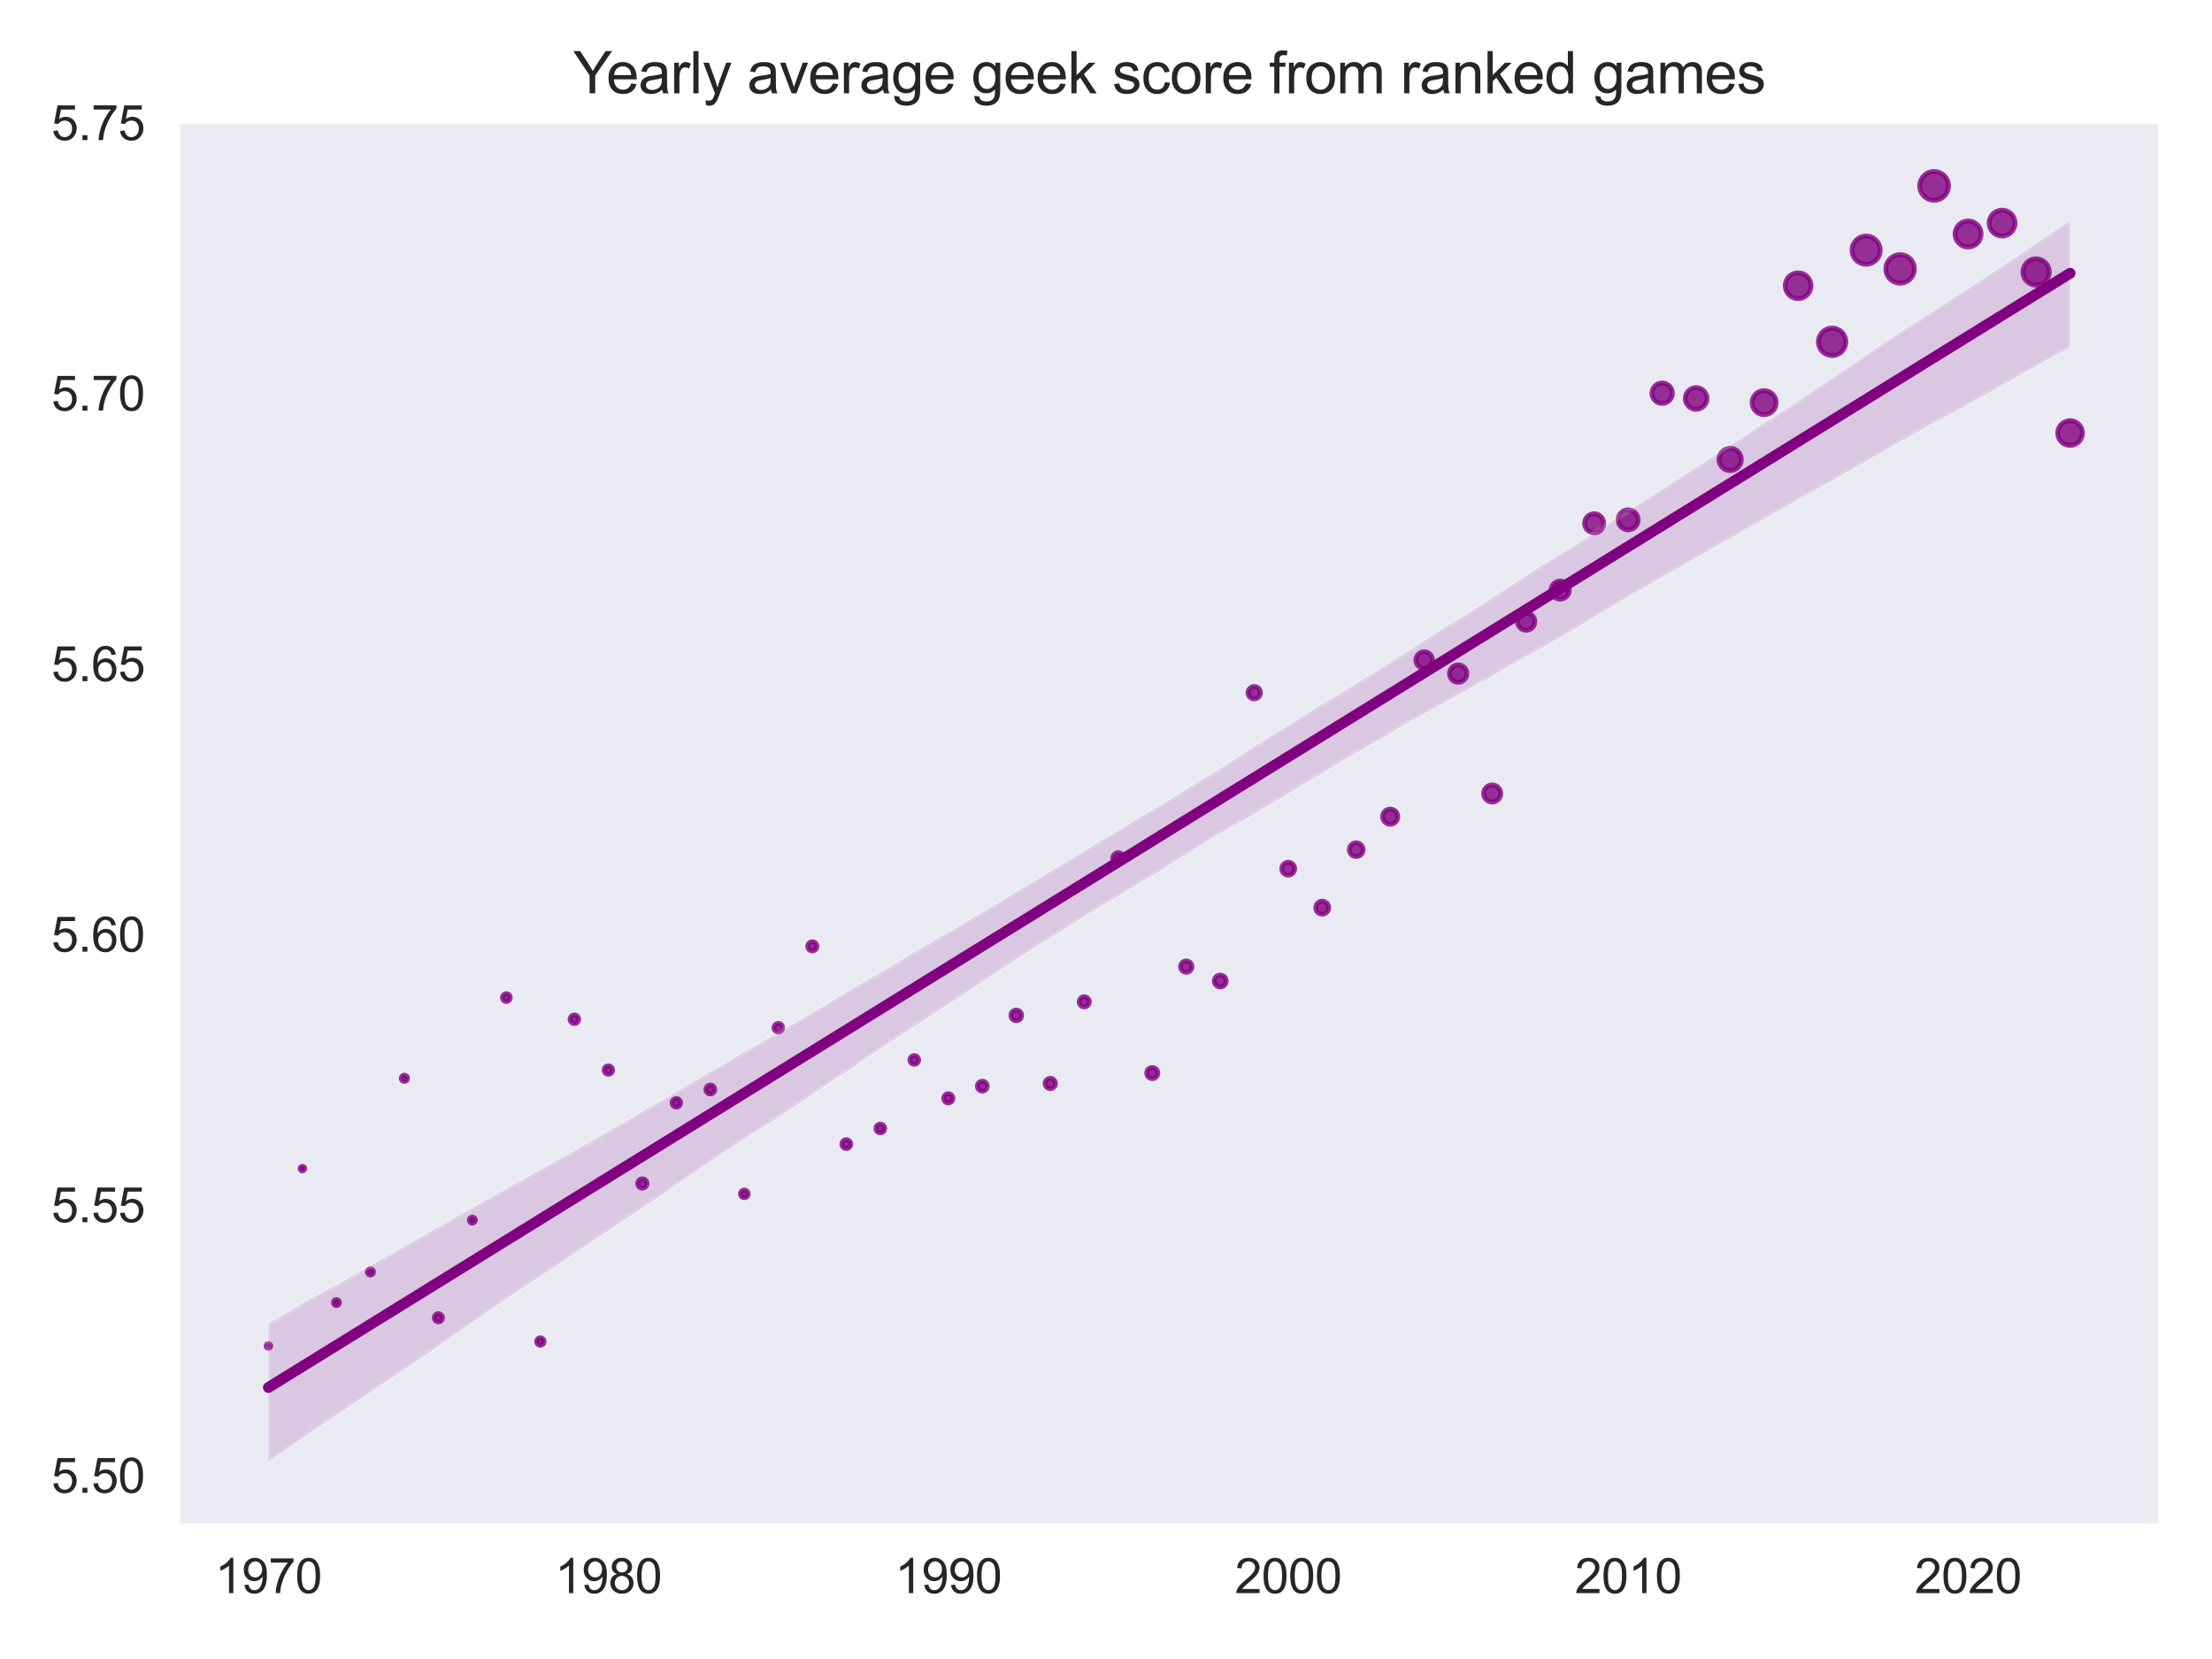 <?xml version="1.0" encoding="utf-8" standalone="no"?>
<!DOCTYPE svg PUBLIC "-//W3C//DTD SVG 1.1//EN"
  "http://www.w3.org/Graphics/SVG/1.1/DTD/svg11.dtd">
<svg xmlns:xlink="http://www.w3.org/1999/xlink" width="460.8pt" height="345.6pt" viewBox="0 0 460.8 345.6" xmlns="http://www.w3.org/2000/svg" version="1.1">
 <defs>
  <style type="text/css">*{stroke-linejoin: round; stroke-linecap: butt}</style>
 </defs>
 <g id="figure_1">
  <g id="patch_1">
   <path d="M 0 345.6 
L 460.8 345.6 
L 460.8 0 
L 0 0 
z
" style="fill: #ffffff"/>
  </g>
  <g id="axes_1">
   <g id="patch_2">
    <path d="M 37.15 317.72 
L 450 317.72 
L 450 25.44 
L 37.15 25.44 
z
" style="fill: #eaeaf2"/>
   </g>
   <g id="matplotlib.axis_1">
    <g id="xtick_1">
     <g id="text_1">
      <!-- 1970 -->
      <g style="fill: #262626" transform="translate(44.794 331.878) scale(0.1 -0.1)">
       <defs>
        <path id="ArialMT-31" d="M 2384 0 
L 1822 0 
L 1822 3584 
Q 1619 3391 1289 3197 
Q 959 3003 697 2906 
L 697 3450 
Q 1169 3672 1522 3987 
Q 1875 4303 2022 4600 
L 2384 4600 
L 2384 0 
z
" transform="scale(0.016)"/>
        <path id="ArialMT-39" d="M 350 1059 
L 891 1109 
Q 959 728 1153 556 
Q 1347 384 1650 384 
Q 1909 384 2104 503 
Q 2300 622 2425 820 
Q 2550 1019 2634 1356 
Q 2719 1694 2719 2044 
Q 2719 2081 2716 2156 
Q 2547 1888 2255 1720 
Q 1963 1553 1622 1553 
Q 1053 1553 659 1965 
Q 266 2378 266 3053 
Q 266 3750 677 4175 
Q 1088 4600 1706 4600 
Q 2153 4600 2523 4359 
Q 2894 4119 3086 3673 
Q 3278 3228 3278 2384 
Q 3278 1506 3087 986 
Q 2897 466 2520 194 
Q 2144 -78 1638 -78 
Q 1100 -78 759 220 
Q 419 519 350 1059 
z
M 2653 3081 
Q 2653 3566 2395 3850 
Q 2138 4134 1775 4134 
Q 1400 4134 1122 3828 
Q 844 3522 844 3034 
Q 844 2597 1108 2323 
Q 1372 2050 1759 2050 
Q 2150 2050 2401 2323 
Q 2653 2597 2653 3081 
z
" transform="scale(0.016)"/>
        <path id="ArialMT-37" d="M 303 3981 
L 303 4522 
L 3269 4522 
L 3269 4084 
Q 2831 3619 2401 2847 
Q 1972 2075 1738 1259 
Q 1569 684 1522 0 
L 944 0 
Q 953 541 1156 1306 
Q 1359 2072 1739 2783 
Q 2119 3494 2547 3981 
L 303 3981 
z
" transform="scale(0.016)"/>
        <path id="ArialMT-30" d="M 266 2259 
Q 266 3072 433 3567 
Q 600 4063 929 4331 
Q 1259 4600 1759 4600 
Q 2128 4600 2406 4451 
Q 2684 4303 2865 4023 
Q 3047 3744 3150 3342 
Q 3253 2941 3253 2259 
Q 3253 1453 3087 958 
Q 2922 463 2592 192 
Q 2263 -78 1759 -78 
Q 1097 -78 719 397 
Q 266 969 266 2259 
z
M 844 2259 
Q 844 1131 1108 757 
Q 1372 384 1759 384 
Q 2147 384 2411 759 
Q 2675 1134 2675 2259 
Q 2675 3391 2411 3762 
Q 2147 4134 1753 4134 
Q 1366 4134 1134 3806 
Q 844 3388 844 2259 
z
" transform="scale(0.016)"/>
       </defs>
       <use xlink:href="#ArialMT-31"/>
       <use xlink:href="#ArialMT-39" x="55.615"/>
       <use xlink:href="#ArialMT-37" x="111.23"/>
       <use xlink:href="#ArialMT-30" x="166.846"/>
      </g>
     </g>
    </g>
    <g id="xtick_2">
     <g id="text_2">
      <!-- 1980 -->
      <g style="fill: #262626" transform="translate(115.609 331.878) scale(0.1 -0.1)">
       <defs>
        <path id="ArialMT-38" d="M 1131 2484 
Q 781 2613 612 2850 
Q 444 3088 444 3419 
Q 444 3919 803 4259 
Q 1163 4600 1759 4600 
Q 2359 4600 2725 4251 
Q 3091 3903 3091 3403 
Q 3091 3084 2923 2848 
Q 2756 2613 2416 2484 
Q 2838 2347 3058 2040 
Q 3278 1734 3278 1309 
Q 3278 722 2862 322 
Q 2447 -78 1769 -78 
Q 1091 -78 675 323 
Q 259 725 259 1325 
Q 259 1772 486 2073 
Q 713 2375 1131 2484 
z
M 1019 3438 
Q 1019 3113 1228 2906 
Q 1438 2700 1772 2700 
Q 2097 2700 2305 2904 
Q 2513 3109 2513 3406 
Q 2513 3716 2298 3927 
Q 2084 4138 1766 4138 
Q 1444 4138 1231 3931 
Q 1019 3725 1019 3438 
z
M 838 1322 
Q 838 1081 952 856 
Q 1066 631 1291 507 
Q 1516 384 1775 384 
Q 2178 384 2440 643 
Q 2703 903 2703 1303 
Q 2703 1709 2433 1975 
Q 2163 2241 1756 2241 
Q 1359 2241 1098 1978 
Q 838 1716 838 1322 
z
" transform="scale(0.016)"/>
       </defs>
       <use xlink:href="#ArialMT-31"/>
       <use xlink:href="#ArialMT-39" x="55.615"/>
       <use xlink:href="#ArialMT-38" x="111.23"/>
       <use xlink:href="#ArialMT-30" x="166.846"/>
      </g>
     </g>
    </g>
    <g id="xtick_3">
     <g id="text_3">
      <!-- 1990 -->
      <g style="fill: #262626" transform="translate(186.424 331.878) scale(0.1 -0.1)">
       <use xlink:href="#ArialMT-31"/>
       <use xlink:href="#ArialMT-39" x="55.615"/>
       <use xlink:href="#ArialMT-39" x="111.23"/>
       <use xlink:href="#ArialMT-30" x="166.846"/>
      </g>
     </g>
    </g>
    <g id="xtick_4">
     <g id="text_4">
      <!-- 2000 -->
      <g style="fill: #262626" transform="translate(257.238 331.878) scale(0.1 -0.1)">
       <defs>
        <path id="ArialMT-32" d="M 3222 541 
L 3222 0 
L 194 0 
Q 188 203 259 391 
Q 375 700 629 1000 
Q 884 1300 1366 1694 
Q 2113 2306 2375 2664 
Q 2638 3022 2638 3341 
Q 2638 3675 2398 3904 
Q 2159 4134 1775 4134 
Q 1369 4134 1125 3890 
Q 881 3647 878 3216 
L 300 3275 
Q 359 3922 746 4261 
Q 1134 4600 1788 4600 
Q 2447 4600 2831 4234 
Q 3216 3869 3216 3328 
Q 3216 3053 3103 2787 
Q 2991 2522 2730 2228 
Q 2469 1934 1863 1422 
Q 1356 997 1212 845 
Q 1069 694 975 541 
L 3222 541 
z
" transform="scale(0.016)"/>
       </defs>
       <use xlink:href="#ArialMT-32"/>
       <use xlink:href="#ArialMT-30" x="55.615"/>
       <use xlink:href="#ArialMT-30" x="111.23"/>
       <use xlink:href="#ArialMT-30" x="166.846"/>
      </g>
     </g>
    </g>
    <g id="xtick_5">
     <g id="text_5">
      <!-- 2010 -->
      <g style="fill: #262626" transform="translate(328.053 331.878) scale(0.1 -0.1)">
       <use xlink:href="#ArialMT-32"/>
       <use xlink:href="#ArialMT-30" x="55.615"/>
       <use xlink:href="#ArialMT-31" x="111.23"/>
       <use xlink:href="#ArialMT-30" x="166.846"/>
      </g>
     </g>
    </g>
    <g id="xtick_6">
     <g id="text_6">
      <!-- 2020 -->
      <g style="fill: #262626" transform="translate(398.868 331.878) scale(0.1 -0.1)">
       <use xlink:href="#ArialMT-32"/>
       <use xlink:href="#ArialMT-30" x="55.615"/>
       <use xlink:href="#ArialMT-32" x="111.23"/>
       <use xlink:href="#ArialMT-30" x="166.846"/>
      </g>
     </g>
    </g>
   </g>
   <g id="matplotlib.axis_2">
    <g id="ytick_1">
     <g id="text_7">
      <!-- 5.50 -->
      <g style="fill: #262626" transform="translate(10.689 310.962) scale(0.1 -0.1)">
       <defs>
        <path id="ArialMT-35" d="M 266 1200 
L 856 1250 
Q 922 819 1161 601 
Q 1400 384 1738 384 
Q 2144 384 2425 690 
Q 2706 997 2706 1503 
Q 2706 1984 2436 2262 
Q 2166 2541 1728 2541 
Q 1456 2541 1237 2417 
Q 1019 2294 894 2097 
L 366 2166 
L 809 4519 
L 3088 4519 
L 3088 3981 
L 1259 3981 
L 1013 2750 
Q 1425 3038 1878 3038 
Q 2478 3038 2890 2622 
Q 3303 2206 3303 1553 
Q 3303 931 2941 478 
Q 2500 -78 1738 -78 
Q 1113 -78 717 272 
Q 322 622 266 1200 
z
" transform="scale(0.016)"/>
        <path id="ArialMT-2e" d="M 581 0 
L 581 641 
L 1222 641 
L 1222 0 
L 581 0 
z
" transform="scale(0.016)"/>
       </defs>
       <use xlink:href="#ArialMT-35"/>
       <use xlink:href="#ArialMT-2e" x="55.615"/>
       <use xlink:href="#ArialMT-35" x="83.398"/>
       <use xlink:href="#ArialMT-30" x="139.014"/>
      </g>
     </g>
    </g>
    <g id="ytick_2">
     <g id="text_8">
      <!-- 5.55 -->
      <g style="fill: #262626" transform="translate(10.689 254.607) scale(0.1 -0.1)">
       <use xlink:href="#ArialMT-35"/>
       <use xlink:href="#ArialMT-2e" x="55.615"/>
       <use xlink:href="#ArialMT-35" x="83.398"/>
       <use xlink:href="#ArialMT-35" x="139.014"/>
      </g>
     </g>
    </g>
    <g id="ytick_3">
     <g id="text_9">
      <!-- 5.60 -->
      <g style="fill: #262626" transform="translate(10.689 198.251) scale(0.1 -0.1)">
       <defs>
        <path id="ArialMT-36" d="M 3184 3459 
L 2625 3416 
Q 2550 3747 2413 3897 
Q 2184 4138 1850 4138 
Q 1581 4138 1378 3988 
Q 1113 3794 959 3422 
Q 806 3050 800 2363 
Q 1003 2672 1297 2822 
Q 1591 2972 1913 2972 
Q 2475 2972 2870 2558 
Q 3266 2144 3266 1488 
Q 3266 1056 3080 686 
Q 2894 316 2569 119 
Q 2244 -78 1831 -78 
Q 1128 -78 684 439 
Q 241 956 241 2144 
Q 241 3472 731 4075 
Q 1159 4600 1884 4600 
Q 2425 4600 2770 4297 
Q 3116 3994 3184 3459 
z
M 888 1484 
Q 888 1194 1011 928 
Q 1134 663 1356 523 
Q 1578 384 1822 384 
Q 2178 384 2434 671 
Q 2691 959 2691 1453 
Q 2691 1928 2437 2201 
Q 2184 2475 1800 2475 
Q 1419 2475 1153 2201 
Q 888 1928 888 1484 
z
" transform="scale(0.016)"/>
       </defs>
       <use xlink:href="#ArialMT-35"/>
       <use xlink:href="#ArialMT-2e" x="55.615"/>
       <use xlink:href="#ArialMT-36" x="83.398"/>
       <use xlink:href="#ArialMT-30" x="139.014"/>
      </g>
     </g>
    </g>
    <g id="ytick_4">
     <g id="text_10">
      <!-- 5.65 -->
      <g style="fill: #262626" transform="translate(10.689 141.896) scale(0.1 -0.1)">
       <use xlink:href="#ArialMT-35"/>
       <use xlink:href="#ArialMT-2e" x="55.615"/>
       <use xlink:href="#ArialMT-36" x="83.398"/>
       <use xlink:href="#ArialMT-35" x="139.014"/>
      </g>
     </g>
    </g>
    <g id="ytick_5">
     <g id="text_11">
      <!-- 5.70 -->
      <g style="fill: #262626" transform="translate(10.689 85.54) scale(0.1 -0.1)">
       <use xlink:href="#ArialMT-35"/>
       <use xlink:href="#ArialMT-2e" x="55.615"/>
       <use xlink:href="#ArialMT-37" x="83.398"/>
       <use xlink:href="#ArialMT-30" x="139.014"/>
      </g>
     </g>
    </g>
    <g id="ytick_6">
     <g id="text_12">
      <!-- 5.75 -->
      <g style="fill: #262626" transform="translate(10.689 29.185) scale(0.1 -0.1)">
       <use xlink:href="#ArialMT-35"/>
       <use xlink:href="#ArialMT-2e" x="55.615"/>
       <use xlink:href="#ArialMT-37" x="83.398"/>
       <use xlink:href="#ArialMT-35" x="139.014"/>
      </g>
     </g>
    </g>
   </g>
   <g id="PathCollection_1">
    <path d="M 55.916 280.881 
C 56.046 280.881 56.172 280.829 56.264 280.737 
C 56.356 280.644 56.408 280.519 56.408 280.389 
C 56.408 280.258 56.356 280.133 56.264 280.041 
C 56.172 279.949 56.046 279.897 55.916 279.897 
C 55.785 279.897 55.66 279.949 55.568 280.041 
C 55.476 280.133 55.424 280.258 55.424 280.389 
C 55.424 280.519 55.476 280.644 55.568 280.737 
C 55.66 280.829 55.785 280.881 55.916 280.881 
z
" clip-path="url(#p27ae30b335)" style="fill: #800080; fill-opacity: 0.8; stroke: #800080; stroke-opacity: 0.8"/>
    <path d="M 62.997 243.928 
C 63.126 243.928 63.25 243.877 63.341 243.786 
C 63.432 243.695 63.483 243.571 63.483 243.442 
C 63.483 243.313 63.432 243.19 63.341 243.099 
C 63.25 243.007 63.126 242.956 62.997 242.956 
C 62.869 242.956 62.745 243.007 62.654 243.099 
C 62.563 243.19 62.512 243.313 62.512 243.442 
C 62.512 243.571 62.563 243.695 62.654 243.786 
C 62.745 243.877 62.869 243.928 62.997 243.928 
z
" clip-path="url(#p27ae30b335)" style="fill: #800080; fill-opacity: 0.8; stroke: #800080; stroke-opacity: 0.8"/>
    <path d="M 70.079 271.988 
C 70.248 271.988 70.41 271.92 70.53 271.801 
C 70.65 271.681 70.717 271.519 70.717 271.349 
C 70.717 271.18 70.65 271.018 70.53 270.898 
C 70.41 270.778 70.248 270.711 70.079 270.711 
C 69.91 270.711 69.747 270.778 69.628 270.898 
C 69.508 271.018 69.441 271.18 69.441 271.349 
C 69.441 271.519 69.508 271.681 69.628 271.801 
C 69.747 271.92 69.91 271.988 70.079 271.988 
z
" clip-path="url(#p27ae30b335)" style="fill: #800080; fill-opacity: 0.8; stroke: #800080; stroke-opacity: 0.8"/>
    <path d="M 77.16 265.635 
C 77.337 265.635 77.506 265.565 77.631 265.44 
C 77.756 265.316 77.826 265.146 77.826 264.97 
C 77.826 264.793 77.756 264.624 77.631 264.5 
C 77.506 264.375 77.337 264.305 77.16 264.305 
C 76.984 264.305 76.815 264.375 76.69 264.5 
C 76.565 264.624 76.495 264.793 76.495 264.97 
C 76.495 265.146 76.565 265.316 76.69 265.44 
C 76.815 265.565 76.984 265.635 77.16 265.635 
z
" clip-path="url(#p27ae30b335)" style="fill: #800080; fill-opacity: 0.8; stroke: #800080; stroke-opacity: 0.8"/>
    <path d="M 84.242 225.3 
C 84.419 225.3 84.59 225.23 84.715 225.104 
C 84.841 224.979 84.912 224.808 84.912 224.631 
C 84.912 224.453 84.841 224.283 84.715 224.157 
C 84.59 224.032 84.419 223.961 84.242 223.961 
C 84.064 223.961 83.894 224.032 83.768 224.157 
C 83.643 224.283 83.572 224.453 83.572 224.631 
C 83.572 224.808 83.643 224.979 83.768 225.104 
C 83.894 225.23 84.064 225.3 84.242 225.3 
z
" clip-path="url(#p27ae30b335)" style="fill: #800080; fill-opacity: 0.8; stroke: #800080; stroke-opacity: 0.8"/>
    <path d="M 91.323 275.375 
C 91.551 275.375 91.77 275.285 91.931 275.124 
C 92.092 274.963 92.182 274.744 92.182 274.517 
C 92.182 274.289 92.092 274.07 91.931 273.909 
C 91.77 273.748 91.551 273.658 91.323 273.658 
C 91.095 273.658 90.877 273.748 90.716 273.909 
C 90.555 274.07 90.464 274.289 90.464 274.517 
C 90.464 274.744 90.555 274.963 90.716 275.124 
C 90.877 275.285 91.095 275.375 91.323 275.375 
z
" clip-path="url(#p27ae30b335)" style="fill: #800080; fill-opacity: 0.8; stroke: #800080; stroke-opacity: 0.8"/>
    <path d="M 98.405 254.815 
C 98.575 254.815 98.739 254.747 98.859 254.627 
C 98.98 254.506 99.047 254.343 99.047 254.172 
C 99.047 254.002 98.98 253.838 98.859 253.718 
C 98.739 253.597 98.575 253.53 98.405 253.53 
C 98.234 253.53 98.071 253.597 97.95 253.718 
C 97.83 253.838 97.762 254.002 97.762 254.172 
C 97.762 254.343 97.83 254.506 97.95 254.627 
C 98.071 254.747 98.234 254.815 98.405 254.815 
z
" clip-path="url(#p27ae30b335)" style="fill: #800080; fill-opacity: 0.8; stroke: #800080; stroke-opacity: 0.8"/>
    <path d="M 105.486 208.627 
C 105.702 208.627 105.909 208.542 106.061 208.389 
C 106.214 208.237 106.299 208.03 106.299 207.814 
C 106.299 207.599 106.214 207.392 106.061 207.239 
C 105.909 207.087 105.702 207.001 105.486 207.001 
C 105.271 207.001 105.064 207.087 104.911 207.239 
C 104.759 207.392 104.673 207.599 104.673 207.814 
C 104.673 208.03 104.759 208.237 104.911 208.389 
C 105.064 208.542 105.271 208.627 105.486 208.627 
z
" clip-path="url(#p27ae30b335)" style="fill: #800080; fill-opacity: 0.8; stroke: #800080; stroke-opacity: 0.8"/>
    <path d="M 112.568 280.244 
C 112.774 280.244 112.973 280.162 113.119 280.016 
C 113.265 279.87 113.347 279.671 113.347 279.465 
C 113.347 279.258 113.265 279.059 113.119 278.913 
C 112.973 278.767 112.774 278.685 112.568 278.685 
C 112.361 278.685 112.163 278.767 112.016 278.913 
C 111.87 279.059 111.788 279.258 111.788 279.465 
C 111.788 279.671 111.87 279.87 112.016 280.016 
C 112.163 280.162 112.361 280.244 112.568 280.244 
z
" clip-path="url(#p27ae30b335)" style="fill: #800080; fill-opacity: 0.8; stroke: #800080; stroke-opacity: 0.8"/>
    <path d="M 119.649 213.236 
C 119.889 213.236 120.118 213.141 120.287 212.972 
C 120.457 212.803 120.552 212.573 120.552 212.334 
C 120.552 212.095 120.457 211.865 120.287 211.696 
C 120.118 211.527 119.889 211.432 119.649 211.432 
C 119.41 211.432 119.18 211.527 119.011 211.696 
C 118.842 211.865 118.747 212.095 118.747 212.334 
C 118.747 212.573 118.842 212.803 119.011 212.972 
C 119.18 213.141 119.41 213.236 119.649 213.236 
z
" clip-path="url(#p27ae30b335)" style="fill: #800080; fill-opacity: 0.8; stroke: #800080; stroke-opacity: 0.8"/>
    <path d="M 126.731 223.8 
C 126.965 223.8 127.189 223.707 127.355 223.542 
C 127.52 223.376 127.613 223.152 127.613 222.918 
C 127.613 222.683 127.52 222.459 127.355 222.293 
C 127.189 222.128 126.965 222.035 126.731 222.035 
C 126.497 222.035 126.272 222.128 126.107 222.293 
C 125.941 222.459 125.848 222.683 125.848 222.918 
C 125.848 223.152 125.941 223.376 126.107 223.542 
C 126.272 223.707 126.497 223.8 126.731 223.8 
z
" clip-path="url(#p27ae30b335)" style="fill: #800080; fill-opacity: 0.8; stroke: #800080; stroke-opacity: 0.8"/>
    <path d="M 133.812 247.513 
C 134.07 247.513 134.317 247.411 134.499 247.229 
C 134.681 247.047 134.784 246.799 134.784 246.542 
C 134.784 246.284 134.681 246.037 134.499 245.855 
C 134.317 245.672 134.07 245.57 133.812 245.57 
C 133.554 245.57 133.307 245.672 133.125 245.855 
C 132.943 246.037 132.84 246.284 132.84 246.542 
C 132.84 246.799 132.943 247.047 133.125 247.229 
C 133.307 247.411 133.554 247.513 133.812 247.513 
z
" clip-path="url(#p27ae30b335)" style="fill: #800080; fill-opacity: 0.8; stroke: #800080; stroke-opacity: 0.8"/>
    <path d="M 140.894 230.632 
C 141.131 230.632 141.359 230.538 141.527 230.37 
C 141.695 230.202 141.79 229.974 141.79 229.737 
C 141.79 229.499 141.695 229.271 141.527 229.103 
C 141.359 228.935 141.131 228.841 140.894 228.841 
C 140.656 228.841 140.428 228.935 140.26 229.103 
C 140.092 229.271 139.998 229.499 139.998 229.737 
C 139.998 229.974 140.092 230.202 140.26 230.37 
C 140.428 230.538 140.656 230.632 140.894 230.632 
z
" clip-path="url(#p27ae30b335)" style="fill: #800080; fill-opacity: 0.8; stroke: #800080; stroke-opacity: 0.8"/>
    <path d="M 147.975 227.895 
C 148.222 227.895 148.459 227.797 148.634 227.622 
C 148.808 227.448 148.906 227.211 148.906 226.964 
C 148.906 226.717 148.808 226.48 148.634 226.305 
C 148.459 226.131 148.222 226.032 147.975 226.032 
C 147.728 226.032 147.491 226.131 147.316 226.305 
C 147.142 226.48 147.044 226.717 147.044 226.964 
C 147.044 227.211 147.142 227.448 147.316 227.622 
C 147.491 227.797 147.728 227.895 147.975 227.895 
z
" clip-path="url(#p27ae30b335)" style="fill: #800080; fill-opacity: 0.8; stroke: #800080; stroke-opacity: 0.8"/>
    <path d="M 155.057 249.504 
C 155.268 249.504 155.471 249.42 155.621 249.27 
C 155.771 249.121 155.855 248.917 155.855 248.706 
C 155.855 248.494 155.771 248.291 155.621 248.141 
C 155.471 247.992 155.268 247.907 155.057 247.907 
C 154.845 247.907 154.642 247.992 154.492 248.141 
C 154.342 248.291 154.258 248.494 154.258 248.706 
C 154.258 248.917 154.342 249.121 154.492 249.27 
C 154.642 249.42 154.845 249.504 155.057 249.504 
z
" clip-path="url(#p27ae30b335)" style="fill: #800080; fill-opacity: 0.8; stroke: #800080; stroke-opacity: 0.8"/>
    <path d="M 162.138 214.991 
C 162.377 214.991 162.605 214.897 162.774 214.728 
C 162.942 214.559 163.037 214.331 163.037 214.092 
C 163.037 213.854 162.942 213.625 162.774 213.456 
C 162.605 213.288 162.377 213.193 162.138 213.193 
C 161.9 213.193 161.671 213.288 161.502 213.456 
C 161.334 213.625 161.239 213.854 161.239 214.092 
C 161.239 214.331 161.334 214.559 161.502 214.728 
C 161.671 214.897 161.9 214.991 162.138 214.991 
z
" clip-path="url(#p27ae30b335)" style="fill: #800080; fill-opacity: 0.8; stroke: #800080; stroke-opacity: 0.8"/>
    <path d="M 169.22 198.1 
C 169.474 198.1 169.718 197.999 169.898 197.819 
C 170.078 197.639 170.179 197.395 170.179 197.141 
C 170.179 196.886 170.078 196.642 169.898 196.462 
C 169.718 196.282 169.474 196.181 169.22 196.181 
C 168.965 196.181 168.721 196.282 168.541 196.462 
C 168.361 196.642 168.26 196.886 168.26 197.141 
C 168.26 197.395 168.361 197.639 168.541 197.819 
C 168.721 197.999 168.965 198.1 169.22 198.1 
z
" clip-path="url(#p27ae30b335)" style="fill: #800080; fill-opacity: 0.8; stroke: #800080; stroke-opacity: 0.8"/>
    <path d="M 176.301 239.261 
C 176.546 239.261 176.782 239.164 176.955 238.99 
C 177.129 238.817 177.226 238.582 177.226 238.336 
C 177.226 238.091 177.129 237.856 176.955 237.682 
C 176.782 237.509 176.546 237.411 176.301 237.411 
C 176.056 237.411 175.82 237.509 175.647 237.682 
C 175.473 237.856 175.376 238.091 175.376 238.336 
C 175.376 238.582 175.473 238.817 175.647 238.99 
C 175.82 239.164 176.056 239.261 176.301 239.261 
z
" clip-path="url(#p27ae30b335)" style="fill: #800080; fill-opacity: 0.8; stroke: #800080; stroke-opacity: 0.8"/>
    <path d="M 183.382 235.991 
C 183.624 235.991 183.856 235.895 184.027 235.724 
C 184.199 235.553 184.295 235.321 184.295 235.079 
C 184.295 234.837 184.199 234.605 184.027 234.434 
C 183.856 234.263 183.624 234.167 183.382 234.167 
C 183.141 234.167 182.908 234.263 182.737 234.434 
C 182.566 234.605 182.47 234.837 182.47 235.079 
C 182.47 235.321 182.566 235.553 182.737 235.724 
C 182.908 235.895 183.141 235.991 183.382 235.991 
z
" clip-path="url(#p27ae30b335)" style="fill: #800080; fill-opacity: 0.8; stroke: #800080; stroke-opacity: 0.8"/>
    <path d="M 190.464 221.711 
C 190.706 221.711 190.938 221.615 191.109 221.444 
C 191.28 221.273 191.376 221.04 191.376 220.799 
C 191.376 220.557 191.28 220.325 191.109 220.154 
C 190.938 219.982 190.706 219.886 190.464 219.886 
C 190.222 219.886 189.99 219.982 189.819 220.154 
C 189.648 220.325 189.552 220.557 189.552 220.799 
C 189.552 221.04 189.648 221.273 189.819 221.444 
C 189.99 221.615 190.222 221.711 190.464 221.711 
z
" clip-path="url(#p27ae30b335)" style="fill: #800080; fill-opacity: 0.8; stroke: #800080; stroke-opacity: 0.8"/>
    <path d="M 197.545 229.757 
C 197.799 229.757 198.042 229.657 198.222 229.477 
C 198.401 229.298 198.502 229.055 198.502 228.801 
C 198.502 228.547 198.401 228.304 198.222 228.125 
C 198.042 227.945 197.799 227.845 197.545 227.845 
C 197.292 227.845 197.048 227.945 196.869 228.125 
C 196.69 228.304 196.589 228.547 196.589 228.801 
C 196.589 229.055 196.69 229.298 196.869 229.477 
C 197.048 229.657 197.292 229.757 197.545 229.757 
z
" clip-path="url(#p27ae30b335)" style="fill: #800080; fill-opacity: 0.8; stroke: #800080; stroke-opacity: 0.8"/>
    <path d="M 204.627 227.296 
C 204.9 227.296 205.162 227.187 205.356 226.994 
C 205.549 226.801 205.658 226.538 205.658 226.265 
C 205.658 225.992 205.549 225.73 205.356 225.536 
C 205.162 225.343 204.9 225.234 204.627 225.234 
C 204.354 225.234 204.091 225.343 203.898 225.536 
C 203.705 225.73 203.596 225.992 203.596 226.265 
C 203.596 226.538 203.705 226.801 203.898 226.994 
C 204.091 227.187 204.354 227.296 204.627 227.296 
z
" clip-path="url(#p27ae30b335)" style="fill: #800080; fill-opacity: 0.8; stroke: #800080; stroke-opacity: 0.8"/>
    <path d="M 211.708 212.641 
C 212.005 212.641 212.29 212.523 212.499 212.313 
C 212.709 212.104 212.827 211.819 212.827 211.522 
C 212.827 211.226 212.709 210.941 212.499 210.732 
C 212.29 210.522 212.005 210.404 211.708 210.404 
C 211.412 210.404 211.127 210.522 210.917 210.732 
C 210.708 210.941 210.59 211.226 210.59 211.522 
C 210.59 211.819 210.708 212.104 210.917 212.313 
C 211.127 212.523 211.412 212.641 211.708 212.641 
z
" clip-path="url(#p27ae30b335)" style="fill: #800080; fill-opacity: 0.8; stroke: #800080; stroke-opacity: 0.8"/>
    <path d="M 218.79 226.791 
C 219.076 226.791 219.35 226.677 219.552 226.475 
C 219.754 226.273 219.868 225.999 219.868 225.713 
C 219.868 225.427 219.754 225.153 219.552 224.95 
C 219.35 224.748 219.076 224.635 218.79 224.635 
C 218.504 224.635 218.23 224.748 218.027 224.95 
C 217.825 225.153 217.712 225.427 217.712 225.713 
C 217.712 225.999 217.825 226.273 218.027 226.475 
C 218.23 226.677 218.504 226.791 218.79 226.791 
z
" clip-path="url(#p27ae30b335)" style="fill: #800080; fill-opacity: 0.8; stroke: #800080; stroke-opacity: 0.8"/>
    <path d="M 225.871 209.766 
C 226.153 209.766 226.423 209.655 226.622 209.455 
C 226.821 209.256 226.933 208.986 226.933 208.705 
C 226.933 208.423 226.821 208.153 226.622 207.954 
C 226.423 207.755 226.153 207.643 225.871 207.643 
C 225.59 207.643 225.32 207.755 225.121 207.954 
C 224.921 208.153 224.81 208.423 224.81 208.705 
C 224.81 208.986 224.921 209.256 225.121 209.455 
C 225.32 209.655 225.59 209.766 225.871 209.766 
z
" clip-path="url(#p27ae30b335)" style="fill: #800080; fill-opacity: 0.8; stroke: #800080; stroke-opacity: 0.8"/>
    <path d="M 232.953 179.93 
C 233.258 179.93 233.55 179.809 233.766 179.593 
C 233.981 179.377 234.103 179.085 234.103 178.78 
C 234.103 178.475 233.981 178.183 233.766 177.967 
C 233.55 177.751 233.258 177.63 232.953 177.63 
C 232.648 177.63 232.355 177.751 232.14 177.967 
C 231.924 178.183 231.803 178.475 231.803 178.78 
C 231.803 179.085 231.924 179.377 232.14 179.593 
C 232.355 179.809 232.648 179.93 232.953 179.93 
z
" clip-path="url(#p27ae30b335)" style="fill: #800080; fill-opacity: 0.8; stroke: #800080; stroke-opacity: 0.8"/>
    <path d="M 240.034 224.695 
C 240.341 224.695 240.636 224.573 240.853 224.356 
C 241.07 224.139 241.192 223.844 241.192 223.537 
C 241.192 223.23 241.07 222.936 240.853 222.719 
C 240.636 222.502 240.341 222.38 240.034 222.38 
C 239.727 222.38 239.433 222.502 239.216 222.719 
C 238.999 222.936 238.877 223.23 238.877 223.537 
C 238.877 223.844 238.999 224.139 239.216 224.356 
C 239.433 224.573 239.727 224.695 240.034 224.695 
z
" clip-path="url(#p27ae30b335)" style="fill: #800080; fill-opacity: 0.8; stroke: #800080; stroke-opacity: 0.8"/>
    <path d="M 247.116 202.552 
C 247.43 202.552 247.732 202.428 247.954 202.205 
C 248.176 201.983 248.301 201.682 248.301 201.367 
C 248.301 201.053 248.176 200.751 247.954 200.529 
C 247.732 200.307 247.43 200.182 247.116 200.182 
C 246.801 200.182 246.5 200.307 246.278 200.529 
C 246.055 200.751 245.931 201.053 245.931 201.367 
C 245.931 201.682 246.055 201.983 246.278 202.205 
C 246.5 202.428 246.801 202.552 247.116 202.552 
z
" clip-path="url(#p27ae30b335)" style="fill: #800080; fill-opacity: 0.8; stroke: #800080; stroke-opacity: 0.8"/>
    <path d="M 254.197 205.604 
C 254.526 205.604 254.841 205.474 255.073 205.241 
C 255.305 205.009 255.436 204.694 255.436 204.365 
C 255.436 204.037 255.305 203.722 255.073 203.489 
C 254.841 203.257 254.526 203.127 254.197 203.127 
C 253.869 203.127 253.554 203.257 253.321 203.489 
C 253.089 203.722 252.958 204.037 252.958 204.365 
C 252.958 204.694 253.089 205.009 253.321 205.241 
C 253.554 205.474 253.869 205.604 254.197 205.604 
z
" clip-path="url(#p27ae30b335)" style="fill: #800080; fill-opacity: 0.8; stroke: #800080; stroke-opacity: 0.8"/>
    <path d="M 261.279 145.594 
C 261.621 145.594 261.95 145.458 262.193 145.216 
C 262.435 144.973 262.571 144.644 262.571 144.302 
C 262.571 143.959 262.435 143.63 262.193 143.388 
C 261.95 143.146 261.621 143.009 261.279 143.009 
C 260.936 143.009 260.607 143.146 260.365 143.388 
C 260.123 143.63 259.986 143.959 259.986 144.302 
C 259.986 144.644 260.123 144.973 260.365 145.216 
C 260.607 145.458 260.936 145.594 261.279 145.594 
z
" clip-path="url(#p27ae30b335)" style="fill: #800080; fill-opacity: 0.8; stroke: #800080; stroke-opacity: 0.8"/>
    <path d="M 268.36 182.313 
C 268.717 182.313 269.06 182.171 269.312 181.918 
C 269.564 181.666 269.706 181.324 269.706 180.967 
C 269.706 180.61 269.564 180.267 269.312 180.015 
C 269.06 179.762 268.717 179.621 268.36 179.621 
C 268.003 179.621 267.661 179.762 267.408 180.015 
C 267.156 180.267 267.014 180.61 267.014 180.967 
C 267.014 181.324 267.156 181.666 267.408 181.918 
C 267.661 182.171 268.003 182.313 268.36 182.313 
z
" clip-path="url(#p27ae30b335)" style="fill: #800080; fill-opacity: 0.8; stroke: #800080; stroke-opacity: 0.8"/>
    <path d="M 275.442 190.434 
C 275.8 190.434 276.144 190.292 276.398 190.038 
C 276.652 189.785 276.794 189.44 276.794 189.082 
C 276.794 188.723 276.652 188.379 276.398 188.125 
C 276.144 187.872 275.8 187.729 275.442 187.729 
C 275.083 187.729 274.739 187.872 274.485 188.125 
C 274.232 188.379 274.089 188.723 274.089 189.082 
C 274.089 189.44 274.232 189.785 274.485 190.038 
C 274.739 190.292 275.083 190.434 275.442 190.434 
z
" clip-path="url(#p27ae30b335)" style="fill: #800080; fill-opacity: 0.8; stroke: #800080; stroke-opacity: 0.8"/>
    <path d="M 282.523 178.448 
C 282.904 178.448 283.27 178.296 283.539 178.027 
C 283.809 177.757 283.96 177.392 283.96 177.01 
C 283.96 176.629 283.809 176.264 283.539 175.994 
C 283.27 175.725 282.904 175.573 282.523 175.573 
C 282.142 175.573 281.776 175.725 281.507 175.994 
C 281.237 176.264 281.086 176.629 281.086 177.01 
C 281.086 177.392 281.237 177.757 281.507 178.027 
C 281.776 178.296 282.142 178.448 282.523 178.448 
z
" clip-path="url(#p27ae30b335)" style="fill: #800080; fill-opacity: 0.8; stroke: #800080; stroke-opacity: 0.8"/>
    <path d="M 289.605 171.707 
C 290.025 171.707 290.427 171.541 290.724 171.244 
C 291.021 170.947 291.188 170.544 291.188 170.124 
C 291.188 169.704 291.021 169.301 290.724 169.004 
C 290.427 168.707 290.025 168.54 289.605 168.54 
C 289.185 168.54 288.782 168.707 288.485 169.004 
C 288.188 169.301 288.021 169.704 288.021 170.124 
C 288.021 170.544 288.188 170.947 288.485 171.244 
C 288.782 171.541 289.185 171.707 289.605 171.707 
z
" clip-path="url(#p27ae30b335)" style="fill: #800080; fill-opacity: 0.8; stroke: #800080; stroke-opacity: 0.8"/>
    <path d="M 296.686 139.256 
C 297.148 139.256 297.59 139.073 297.916 138.747 
C 298.243 138.421 298.426 137.978 298.426 137.517 
C 298.426 137.055 298.243 136.612 297.916 136.286 
C 297.59 135.96 297.148 135.777 296.686 135.777 
C 296.225 135.777 295.782 135.96 295.456 136.286 
C 295.129 136.612 294.946 137.055 294.946 137.517 
C 294.946 137.978 295.129 138.421 295.456 138.747 
C 295.782 139.073 296.225 139.256 296.686 139.256 
z
" clip-path="url(#p27ae30b335)" style="fill: #800080; fill-opacity: 0.8; stroke: #800080; stroke-opacity: 0.8"/>
    <path d="M 303.768 142.138 
C 304.249 142.138 304.71 141.946 305.051 141.606 
C 305.391 141.266 305.582 140.804 305.582 140.323 
C 305.582 139.842 305.391 139.38 305.051 139.04 
C 304.71 138.7 304.249 138.508 303.768 138.508 
C 303.286 138.508 302.825 138.7 302.484 139.04 
C 302.144 139.38 301.953 139.842 301.953 140.323 
C 301.953 140.804 302.144 141.266 302.484 141.606 
C 302.825 141.946 303.286 142.138 303.768 142.138 
z
" clip-path="url(#p27ae30b335)" style="fill: #800080; fill-opacity: 0.8; stroke: #800080; stroke-opacity: 0.8"/>
    <path d="M 310.849 167.087 
C 311.323 167.087 311.777 166.898 312.112 166.563 
C 312.448 166.228 312.636 165.774 312.636 165.3 
C 312.636 164.826 312.448 164.371 312.112 164.036 
C 311.777 163.701 311.323 163.513 310.849 163.513 
C 310.375 163.513 309.921 163.701 309.586 164.036 
C 309.25 164.371 309.062 164.826 309.062 165.3 
C 309.062 165.774 309.25 166.228 309.586 166.563 
C 309.921 166.898 310.375 167.087 310.849 167.087 
z
" clip-path="url(#p27ae30b335)" style="fill: #800080; fill-opacity: 0.8; stroke: #800080; stroke-opacity: 0.8"/>
    <path d="M 317.93 131.305 
C 318.411 131.305 318.873 131.114 319.213 130.774 
C 319.553 130.434 319.744 129.972 319.744 129.491 
C 319.744 129.011 319.553 128.549 319.213 128.209 
C 318.873 127.869 318.411 127.678 317.93 127.678 
C 317.45 127.678 316.988 127.869 316.648 128.209 
C 316.308 128.549 316.117 129.011 316.117 129.491 
C 316.117 129.972 316.308 130.434 316.648 130.774 
C 316.988 131.114 317.45 131.305 317.93 131.305 
z
" clip-path="url(#p27ae30b335)" style="fill: #800080; fill-opacity: 0.8; stroke: #800080; stroke-opacity: 0.8"/>
    <path d="M 325.012 124.826 
C 325.514 124.826 325.996 124.626 326.351 124.271 
C 326.707 123.916 326.906 123.434 326.906 122.932 
C 326.906 122.429 326.707 121.948 326.351 121.592 
C 325.996 121.237 325.514 121.037 325.012 121.037 
C 324.51 121.037 324.028 121.237 323.673 121.592 
C 323.317 121.948 323.118 122.429 323.118 122.932 
C 323.118 123.434 323.317 123.916 323.673 124.271 
C 324.028 124.626 324.51 124.826 325.012 124.826 
z
" clip-path="url(#p27ae30b335)" style="fill: #800080; fill-opacity: 0.8; stroke: #800080; stroke-opacity: 0.8"/>
    <path d="M 332.093 111.008 
C 332.623 111.008 333.13 110.798 333.505 110.423 
C 333.879 110.049 334.089 109.541 334.089 109.012 
C 334.089 108.483 333.879 107.975 333.505 107.601 
C 333.13 107.226 332.623 107.016 332.093 107.016 
C 331.564 107.016 331.056 107.226 330.682 107.601 
C 330.308 107.975 330.098 108.483 330.098 109.012 
C 330.098 109.541 330.308 110.049 330.682 110.423 
C 331.056 110.798 331.564 111.008 332.093 111.008 
z
" clip-path="url(#p27ae30b335)" style="fill: #800080; fill-opacity: 0.8; stroke: #800080; stroke-opacity: 0.8"/>
    <path d="M 339.175 110.376 
C 339.728 110.376 340.259 110.156 340.65 109.765 
C 341.041 109.374 341.26 108.844 341.26 108.291 
C 341.26 107.737 341.041 107.207 340.65 106.816 
C 340.259 106.425 339.728 106.205 339.175 106.205 
C 338.622 106.205 338.091 106.425 337.7 106.816 
C 337.309 107.207 337.089 107.737 337.089 108.291 
C 337.089 108.844 337.309 109.374 337.7 109.765 
C 338.091 110.156 338.622 110.376 339.175 110.376 
z
" clip-path="url(#p27ae30b335)" style="fill: #800080; fill-opacity: 0.8; stroke: #800080; stroke-opacity: 0.8"/>
    <path d="M 346.256 84.052 
C 346.823 84.052 347.366 83.827 347.767 83.427 
C 348.167 83.026 348.392 82.483 348.392 81.916 
C 348.392 81.35 348.167 80.806 347.767 80.406 
C 347.366 80.005 346.823 79.78 346.256 79.78 
C 345.69 79.78 345.147 80.005 344.746 80.406 
C 344.346 80.806 344.121 81.35 344.121 81.916 
C 344.121 82.483 344.346 83.026 344.746 83.427 
C 345.147 83.827 345.69 84.052 346.256 84.052 
z
" clip-path="url(#p27ae30b335)" style="fill: #800080; fill-opacity: 0.8; stroke: #800080; stroke-opacity: 0.8"/>
    <path d="M 353.338 85.275 
C 353.939 85.275 354.515 85.037 354.94 84.612 
C 355.365 84.187 355.604 83.61 355.604 83.01 
C 355.604 82.409 355.365 81.832 354.94 81.407 
C 354.515 80.982 353.939 80.744 353.338 80.744 
C 352.737 80.744 352.161 80.982 351.736 81.407 
C 351.311 81.832 351.072 82.409 351.072 83.01 
C 351.072 83.61 351.311 84.187 351.736 84.612 
C 352.161 85.037 352.737 85.275 353.338 85.275 
z
" clip-path="url(#p27ae30b335)" style="fill: #800080; fill-opacity: 0.8; stroke: #800080; stroke-opacity: 0.8"/>
    <path d="M 360.419 98.041 
C 361.037 98.041 361.629 97.796 362.066 97.359 
C 362.503 96.922 362.748 96.33 362.748 95.712 
C 362.748 95.094 362.503 94.502 362.066 94.065 
C 361.629 93.629 361.037 93.383 360.419 93.383 
C 359.802 93.383 359.209 93.629 358.773 94.065 
C 358.336 94.502 358.09 95.094 358.09 95.712 
C 358.09 96.33 358.336 96.922 358.773 97.359 
C 359.209 97.796 359.802 98.041 360.419 98.041 
z
" clip-path="url(#p27ae30b335)" style="fill: #800080; fill-opacity: 0.8; stroke: #800080; stroke-opacity: 0.8"/>
    <path d="M 367.501 86.384 
C 368.166 86.384 368.803 86.12 369.274 85.65 
C 369.744 85.18 370.008 84.542 370.008 83.877 
C 370.008 83.213 369.744 82.575 369.274 82.105 
C 368.803 81.635 368.166 81.37 367.501 81.37 
C 366.836 81.37 366.198 81.635 365.728 82.105 
C 365.258 82.575 364.994 83.213 364.994 83.877 
C 364.994 84.542 365.258 85.18 365.728 85.65 
C 366.198 86.12 366.836 86.384 367.501 86.384 
z
" clip-path="url(#p27ae30b335)" style="fill: #800080; fill-opacity: 0.8; stroke: #800080; stroke-opacity: 0.8"/>
    <path d="M 374.582 62.21 
C 375.296 62.21 375.98 61.927 376.484 61.423 
C 376.989 60.918 377.272 60.234 377.272 59.521 
C 377.272 58.807 376.989 58.123 376.484 57.619 
C 375.98 57.114 375.296 56.831 374.582 56.831 
C 373.869 56.831 373.185 57.114 372.68 57.619 
C 372.176 58.123 371.892 58.807 371.892 59.521 
C 371.892 60.234 372.176 60.918 372.68 61.423 
C 373.185 61.927 373.869 62.21 374.582 62.21 
z
" clip-path="url(#p27ae30b335)" style="fill: #800080; fill-opacity: 0.8; stroke: #800080; stroke-opacity: 0.8"/>
    <path d="M 381.664 74.069 
C 382.422 74.069 383.15 73.767 383.686 73.231 
C 384.222 72.695 384.524 71.967 384.524 71.209 
C 384.524 70.45 384.222 69.723 383.686 69.186 
C 383.15 68.65 382.422 68.349 381.664 68.349 
C 380.905 68.349 380.178 68.65 379.641 69.186 
C 379.105 69.723 378.804 70.45 378.804 71.209 
C 378.804 71.967 379.105 72.695 379.641 73.231 
C 380.178 73.767 380.905 74.069 381.664 74.069 
z
" clip-path="url(#p27ae30b335)" style="fill: #800080; fill-opacity: 0.8; stroke: #800080; stroke-opacity: 0.8"/>
    <path d="M 388.745 55.048 
C 389.523 55.048 390.269 54.739 390.819 54.189 
C 391.369 53.639 391.678 52.893 391.678 52.116 
C 391.678 51.338 391.369 50.592 390.819 50.042 
C 390.269 49.492 389.523 49.183 388.745 49.183 
C 387.968 49.183 387.222 49.492 386.672 50.042 
C 386.122 50.592 385.813 51.338 385.813 52.116 
C 385.813 52.893 386.122 53.639 386.672 54.189 
C 387.222 54.739 387.968 55.048 388.745 55.048 
z
" clip-path="url(#p27ae30b335)" style="fill: #800080; fill-opacity: 0.8; stroke: #800080; stroke-opacity: 0.8"/>
    <path d="M 395.827 58.987 
C 396.615 58.987 397.371 58.674 397.928 58.116 
C 398.485 57.559 398.798 56.803 398.798 56.015 
C 398.798 55.227 398.485 54.471 397.928 53.914 
C 397.371 53.357 396.615 53.044 395.827 53.044 
C 395.039 53.044 394.283 53.357 393.726 53.914 
C 393.168 54.471 392.855 55.227 392.855 56.015 
C 392.855 56.803 393.168 57.559 393.726 58.116 
C 394.283 58.674 395.039 58.987 395.827 58.987 
z
" clip-path="url(#p27ae30b335)" style="fill: #800080; fill-opacity: 0.8; stroke: #800080; stroke-opacity: 0.8"/>
    <path d="M 402.908 41.725 
C 403.704 41.725 404.467 41.409 405.03 40.847 
C 405.592 40.284 405.908 39.521 405.908 38.725 
C 405.908 37.93 405.592 37.167 405.03 36.604 
C 404.467 36.042 403.704 35.725 402.908 35.725 
C 402.113 35.725 401.349 36.042 400.787 36.604 
C 400.224 37.167 399.908 37.93 399.908 38.725 
C 399.908 39.521 400.224 40.284 400.787 40.847 
C 401.349 41.409 402.113 41.725 402.908 41.725 
z
" clip-path="url(#p27ae30b335)" style="fill: #800080; fill-opacity: 0.8; stroke: #800080; stroke-opacity: 0.8"/>
    <path d="M 409.99 51.462 
C 410.71 51.462 411.401 51.175 411.91 50.666 
C 412.42 50.157 412.706 49.466 412.706 48.745 
C 412.706 48.025 412.42 47.334 411.91 46.825 
C 411.401 46.316 410.71 46.029 409.99 46.029 
C 409.269 46.029 408.578 46.316 408.069 46.825 
C 407.56 47.334 407.274 48.025 407.274 48.745 
C 407.274 49.466 407.56 50.157 408.069 50.666 
C 408.578 51.175 409.269 51.462 409.99 51.462 
z
" clip-path="url(#p27ae30b335)" style="fill: #800080; fill-opacity: 0.8; stroke: #800080; stroke-opacity: 0.8"/>
    <path d="M 417.071 49.168 
C 417.787 49.168 418.474 48.884 418.98 48.378 
C 419.486 47.871 419.771 47.185 419.771 46.469 
C 419.771 45.753 419.486 45.066 418.98 44.56 
C 418.474 44.053 417.787 43.769 417.071 43.769 
C 416.355 43.769 415.668 44.053 415.162 44.56 
C 414.656 45.066 414.371 45.753 414.371 46.469 
C 414.371 47.185 414.656 47.871 415.162 48.378 
C 415.668 48.884 416.355 49.168 417.071 49.168 
z
" clip-path="url(#p27ae30b335)" style="fill: #800080; fill-opacity: 0.8; stroke: #800080; stroke-opacity: 0.8"/>
    <path d="M 424.153 59.407 
C 424.882 59.407 425.581 59.118 426.097 58.602 
C 426.612 58.086 426.902 57.387 426.902 56.658 
C 426.902 55.929 426.612 55.229 426.097 54.714 
C 425.581 54.198 424.882 53.908 424.153 53.908 
C 423.423 53.908 422.724 54.198 422.208 54.714 
C 421.693 55.229 421.403 55.929 421.403 56.658 
C 421.403 57.387 421.693 58.086 422.208 58.602 
C 422.724 59.118 423.423 59.407 424.153 59.407 
z
" clip-path="url(#p27ae30b335)" style="fill: #800080; fill-opacity: 0.8; stroke: #800080; stroke-opacity: 0.8"/>
    <path d="M 431.234 92.793 
C 431.919 92.793 432.575 92.521 433.059 92.037 
C 433.543 91.553 433.815 90.896 433.815 90.212 
C 433.815 89.527 433.543 88.871 433.059 88.387 
C 432.575 87.902 431.919 87.63 431.234 87.63 
C 430.55 87.63 429.893 87.902 429.409 88.387 
C 428.925 88.871 428.653 89.527 428.653 90.212 
C 428.653 90.896 428.925 91.553 429.409 92.037 
C 429.893 92.521 430.55 92.793 431.234 92.793 
z
" clip-path="url(#p27ae30b335)" style="fill: #800080; fill-opacity: 0.8; stroke: #800080; stroke-opacity: 0.8"/>
   </g>
   <g id="PolyCollection_1">
    <defs>
     <path id="m06cb1a038a" d="M 55.916 -69.834 
L 55.916 -41.165 
L 59.707 -43.76 
L 63.498 -46.381 
L 67.289 -48.967 
L 71.08 -51.479 
L 74.871 -54.055 
L 78.662 -56.632 
L 82.454 -59.211 
L 86.245 -61.791 
L 90.036 -64.37 
L 93.827 -66.991 
L 97.618 -69.618 
L 101.409 -72.246 
L 105.2 -74.873 
L 108.991 -77.416 
L 112.782 -79.919 
L 116.573 -82.422 
L 120.364 -85.016 
L 124.156 -87.613 
L 127.947 -90.153 
L 131.738 -92.73 
L 135.529 -95.227 
L 139.32 -97.784 
L 143.111 -100.367 
L 146.902 -102.95 
L 150.693 -105.528 
L 154.484 -108.035 
L 158.275 -110.442 
L 162.067 -112.923 
L 165.858 -115.438 
L 169.649 -118.005 
L 173.44 -120.572 
L 177.231 -123.045 
L 181.022 -125.636 
L 184.813 -128.142 
L 188.604 -130.652 
L 192.395 -133.167 
L 196.186 -135.592 
L 199.977 -137.985 
L 203.769 -140.563 
L 207.56 -143.068 
L 211.351 -145.527 
L 215.142 -148.012 
L 218.933 -150.39 
L 222.724 -152.79 
L 226.515 -155.14 
L 230.306 -157.441 
L 234.097 -159.735 
L 237.888 -162.002 
L 241.679 -164.264 
L 245.471 -166.707 
L 249.262 -168.976 
L 253.053 -171.458 
L 256.844 -173.589 
L 260.635 -175.702 
L 264.426 -177.956 
L 268.217 -180.239 
L 272.008 -182.523 
L 275.799 -184.806 
L 279.59 -187.09 
L 283.381 -189.309 
L 287.173 -191.433 
L 290.964 -193.713 
L 294.755 -195.917 
L 298.546 -198.039 
L 302.337 -200.121 
L 306.128 -202.201 
L 309.919 -204.287 
L 313.71 -206.491 
L 317.501 -208.661 
L 321.292 -210.785 
L 325.083 -212.915 
L 328.875 -215.136 
L 332.666 -217.424 
L 336.457 -219.715 
L 340.248 -221.939 
L 344.039 -224.148 
L 347.83 -226.313 
L 351.621 -228.456 
L 355.412 -230.656 
L 359.203 -232.81 
L 362.994 -234.965 
L 366.786 -237.119 
L 370.577 -239.271 
L 374.368 -241.425 
L 378.159 -243.579 
L 381.95 -245.7 
L 385.741 -247.849 
L 389.532 -250.042 
L 393.323 -252.196 
L 397.114 -254.349 
L 400.905 -256.502 
L 404.696 -258.535 
L 408.488 -260.559 
L 412.279 -262.698 
L 416.07 -264.837 
L 419.861 -266.977 
L 423.652 -269.056 
L 427.443 -271.224 
L 431.234 -273.325 
L 431.234 -299.653 
L 431.234 -299.653 
L 427.443 -297.1 
L 423.652 -294.528 
L 419.861 -291.926 
L 416.07 -289.439 
L 412.279 -286.928 
L 408.488 -284.496 
L 404.696 -282.059 
L 400.905 -279.57 
L 397.114 -277.176 
L 393.323 -274.652 
L 389.532 -272.12 
L 385.741 -269.548 
L 381.95 -266.975 
L 378.159 -264.467 
L 374.368 -261.85 
L 370.577 -259.411 
L 366.786 -256.969 
L 362.994 -254.436 
L 359.203 -251.982 
L 355.412 -249.501 
L 351.621 -247.095 
L 347.83 -244.643 
L 344.039 -242.229 
L 340.248 -239.794 
L 336.457 -237.352 
L 332.666 -234.932 
L 328.875 -232.497 
L 325.083 -230.173 
L 321.292 -227.776 
L 317.501 -225.315 
L 313.71 -222.892 
L 309.919 -220.455 
L 306.128 -218.004 
L 302.337 -215.68 
L 298.546 -213.312 
L 294.755 -210.861 
L 290.964 -208.409 
L 287.173 -206.032 
L 283.381 -203.65 
L 279.59 -201.379 
L 275.799 -199.069 
L 272.008 -196.726 
L 268.217 -194.357 
L 264.426 -192.032 
L 260.635 -189.559 
L 256.844 -187.112 
L 253.053 -184.739 
L 249.262 -182.43 
L 245.471 -180.058 
L 241.679 -177.79 
L 237.888 -175.576 
L 234.097 -173.275 
L 230.306 -170.944 
L 226.515 -168.677 
L 222.724 -166.37 
L 218.933 -164.064 
L 215.142 -161.802 
L 211.351 -159.508 
L 207.56 -157.228 
L 203.769 -154.961 
L 199.977 -152.736 
L 196.186 -150.533 
L 192.395 -148.288 
L 188.604 -146.081 
L 184.813 -143.767 
L 181.022 -141.604 
L 177.231 -139.386 
L 173.44 -137.03 
L 169.649 -134.826 
L 165.858 -132.622 
L 162.067 -130.418 
L 158.275 -128.245 
L 154.484 -126.079 
L 150.693 -123.821 
L 146.902 -121.609 
L 143.111 -119.398 
L 139.32 -117.179 
L 135.529 -114.991 
L 131.738 -112.762 
L 127.947 -110.584 
L 124.156 -108.38 
L 120.364 -106.251 
L 116.573 -104.125 
L 112.782 -102.002 
L 108.991 -99.878 
L 105.2 -97.755 
L 101.409 -95.631 
L 97.618 -93.497 
L 93.827 -91.346 
L 90.036 -89.196 
L 86.245 -87.045 
L 82.454 -84.894 
L 78.662 -82.744 
L 74.871 -80.593 
L 71.08 -78.442 
L 67.289 -76.404 
L 63.498 -74.338 
L 59.707 -72.076 
L 55.916 -69.834 
z
" style="stroke: #ffffff; stroke-opacity: 0.15"/>
    </defs>
    <g clip-path="url(#p27ae30b335)">
     <use xlink:href="#m06cb1a038a" x="0" y="345.6" style="fill: #800080; fill-opacity: 0.15; stroke: #ffffff; stroke-opacity: 0.15"/>
    </g>
   </g>
   <g id="line2d_1">
    <path d="M 55.916 289.039 
L 59.707 286.694 
L 63.498 284.35 
L 67.289 282.005 
L 71.08 279.661 
L 74.871 277.316 
L 78.662 274.971 
L 82.454 272.627 
L 86.245 270.282 
L 90.036 267.938 
L 93.827 265.593 
L 97.618 263.248 
L 101.409 260.904 
L 105.2 258.559 
L 108.991 256.215 
L 112.782 253.87 
L 116.573 251.525 
L 120.364 249.181 
L 124.156 246.836 
L 127.947 244.492 
L 131.738 242.147 
L 135.529 239.802 
L 139.32 237.458 
L 143.111 235.113 
L 146.902 232.768 
L 150.693 230.424 
L 154.484 228.079 
L 158.275 225.735 
L 162.067 223.39 
L 165.858 221.045 
L 169.649 218.701 
L 173.44 216.356 
L 177.231 214.012 
L 181.022 211.667 
L 184.813 209.322 
L 188.604 206.978 
L 192.395 204.633 
L 196.186 202.289 
L 199.977 199.944 
L 203.769 197.599 
L 207.56 195.255 
L 211.351 192.91 
L 215.142 190.566 
L 218.933 188.221 
L 222.724 185.876 
L 226.515 183.532 
L 230.306 181.187 
L 234.097 178.843 
L 237.888 176.498 
L 241.679 174.153 
L 245.471 171.809 
L 249.262 169.464 
L 253.053 167.12 
L 256.844 164.775 
L 260.635 162.43 
L 264.426 160.086 
L 268.217 157.741 
L 272.008 155.397 
L 275.799 153.052 
L 279.59 150.707 
L 283.381 148.363 
L 287.173 146.018 
L 290.964 143.674 
L 294.755 141.329 
L 298.546 138.984 
L 302.337 136.64 
L 306.128 134.295 
L 309.919 131.951 
L 313.71 129.606 
L 317.501 127.261 
L 321.292 124.917 
L 325.083 122.572 
L 328.875 120.228 
L 332.666 117.883 
L 336.457 115.538 
L 340.248 113.194 
L 344.039 110.849 
L 347.83 108.505 
L 351.621 106.16 
L 355.412 103.815 
L 359.203 101.471 
L 362.994 99.126 
L 366.786 96.782 
L 370.577 94.437 
L 374.368 92.092 
L 378.159 89.748 
L 381.95 87.403 
L 385.741 85.059 
L 389.532 82.714 
L 393.323 80.369 
L 397.114 78.025 
L 400.905 75.68 
L 404.696 73.336 
L 408.488 70.991 
L 412.279 68.646 
L 416.07 66.302 
L 419.861 63.957 
L 423.652 61.613 
L 427.443 59.268 
L 431.234 56.923 
" clip-path="url(#p27ae30b335)" style="fill: none; stroke: #800080; stroke-width: 2.25; stroke-linecap: round"/>
   </g>
   <g id="patch_3">
    <path d="M 37.15 317.72 
L 37.15 25.44 
" style="fill: none; stroke: #ffffff; stroke-width: 0.8; stroke-linejoin: miter; stroke-linecap: square"/>
   </g>
   <g id="patch_4">
    <path d="M 450 317.72 
L 450 25.44 
" style="fill: none; stroke: #ffffff; stroke-width: 0.8; stroke-linejoin: miter; stroke-linecap: square"/>
   </g>
   <g id="patch_5">
    <path d="M 37.15 317.72 
L 450 317.72 
" style="fill: none; stroke: #ffffff; stroke-width: 0.8; stroke-linejoin: miter; stroke-linecap: square"/>
   </g>
   <g id="patch_6">
    <path d="M 37.15 25.44 
L 450 25.44 
" style="fill: none; stroke: #ffffff; stroke-width: 0.8; stroke-linejoin: miter; stroke-linecap: square"/>
   </g>
   <g id="text_13">
    <!-- Yearly average geek score from ranked games -->
    <g style="fill: #262626" transform="translate(119.403 19.44) scale(0.12 -0.12)">
     <defs>
      <path id="ArialMT-59" d="M 1784 0 
L 1784 1941 
L 19 4581 
L 756 4581 
L 1659 3200 
Q 1909 2813 2125 2425 
Q 2331 2784 2625 3234 
L 3513 4581 
L 4219 4581 
L 2391 1941 
L 2391 0 
L 1784 0 
z
" transform="scale(0.016)"/>
      <path id="ArialMT-65" d="M 2694 1069 
L 3275 997 
Q 3138 488 2766 206 
Q 2394 -75 1816 -75 
Q 1088 -75 661 373 
Q 234 822 234 1631 
Q 234 2469 665 2931 
Q 1097 3394 1784 3394 
Q 2450 3394 2872 2941 
Q 3294 2488 3294 1666 
Q 3294 1616 3291 1516 
L 816 1516 
Q 847 969 1125 678 
Q 1403 388 1819 388 
Q 2128 388 2347 550 
Q 2566 713 2694 1069 
z
M 847 1978 
L 2700 1978 
Q 2663 2397 2488 2606 
Q 2219 2931 1791 2931 
Q 1403 2931 1139 2672 
Q 875 2413 847 1978 
z
" transform="scale(0.016)"/>
      <path id="ArialMT-61" d="M 2588 409 
Q 2275 144 1986 34 
Q 1697 -75 1366 -75 
Q 819 -75 525 192 
Q 231 459 231 875 
Q 231 1119 342 1320 
Q 453 1522 633 1644 
Q 813 1766 1038 1828 
Q 1203 1872 1538 1913 
Q 2219 1994 2541 2106 
Q 2544 2222 2544 2253 
Q 2544 2597 2384 2738 
Q 2169 2928 1744 2928 
Q 1347 2928 1158 2789 
Q 969 2650 878 2297 
L 328 2372 
Q 403 2725 575 2942 
Q 747 3159 1072 3276 
Q 1397 3394 1825 3394 
Q 2250 3394 2515 3294 
Q 2781 3194 2906 3042 
Q 3031 2891 3081 2659 
Q 3109 2516 3109 2141 
L 3109 1391 
Q 3109 606 3145 398 
Q 3181 191 3288 0 
L 2700 0 
Q 2613 175 2588 409 
z
M 2541 1666 
Q 2234 1541 1622 1453 
Q 1275 1403 1131 1340 
Q 988 1278 909 1158 
Q 831 1038 831 891 
Q 831 666 1001 516 
Q 1172 366 1500 366 
Q 1825 366 2078 508 
Q 2331 650 2450 897 
Q 2541 1088 2541 1459 
L 2541 1666 
z
" transform="scale(0.016)"/>
      <path id="ArialMT-72" d="M 416 0 
L 416 3319 
L 922 3319 
L 922 2816 
Q 1116 3169 1280 3281 
Q 1444 3394 1641 3394 
Q 1925 3394 2219 3213 
L 2025 2691 
Q 1819 2813 1613 2813 
Q 1428 2813 1281 2702 
Q 1134 2591 1072 2394 
Q 978 2094 978 1738 
L 978 0 
L 416 0 
z
" transform="scale(0.016)"/>
      <path id="ArialMT-6c" d="M 409 0 
L 409 4581 
L 972 4581 
L 972 0 
L 409 0 
z
" transform="scale(0.016)"/>
      <path id="ArialMT-79" d="M 397 -1278 
L 334 -750 
Q 519 -800 656 -800 
Q 844 -800 956 -737 
Q 1069 -675 1141 -563 
Q 1194 -478 1313 -144 
Q 1328 -97 1363 -6 
L 103 3319 
L 709 3319 
L 1400 1397 
Q 1534 1031 1641 628 
Q 1738 1016 1872 1384 
L 2581 3319 
L 3144 3319 
L 1881 -56 
Q 1678 -603 1566 -809 
Q 1416 -1088 1222 -1217 
Q 1028 -1347 759 -1347 
Q 597 -1347 397 -1278 
z
" transform="scale(0.016)"/>
      <path id="ArialMT-20" transform="scale(0.016)"/>
      <path id="ArialMT-76" d="M 1344 0 
L 81 3319 
L 675 3319 
L 1388 1331 
Q 1503 1009 1600 663 
Q 1675 925 1809 1294 
L 2547 3319 
L 3125 3319 
L 1869 0 
L 1344 0 
z
" transform="scale(0.016)"/>
      <path id="ArialMT-67" d="M 319 -275 
L 866 -356 
Q 900 -609 1056 -725 
Q 1266 -881 1628 -881 
Q 2019 -881 2231 -725 
Q 2444 -569 2519 -288 
Q 2563 -116 2559 434 
Q 2191 0 1641 0 
Q 956 0 581 494 
Q 206 988 206 1678 
Q 206 2153 378 2554 
Q 550 2956 876 3175 
Q 1203 3394 1644 3394 
Q 2231 3394 2613 2919 
L 2613 3319 
L 3131 3319 
L 3131 450 
Q 3131 -325 2973 -648 
Q 2816 -972 2473 -1159 
Q 2131 -1347 1631 -1347 
Q 1038 -1347 672 -1080 
Q 306 -813 319 -275 
z
M 784 1719 
Q 784 1066 1043 766 
Q 1303 466 1694 466 
Q 2081 466 2343 764 
Q 2606 1063 2606 1700 
Q 2606 2309 2336 2618 
Q 2066 2928 1684 2928 
Q 1309 2928 1046 2623 
Q 784 2319 784 1719 
z
" transform="scale(0.016)"/>
      <path id="ArialMT-6b" d="M 425 0 
L 425 4581 
L 988 4581 
L 988 1969 
L 2319 3319 
L 3047 3319 
L 1778 2088 
L 3175 0 
L 2481 0 
L 1384 1697 
L 988 1316 
L 988 0 
L 425 0 
z
" transform="scale(0.016)"/>
      <path id="ArialMT-73" d="M 197 991 
L 753 1078 
Q 800 744 1014 566 
Q 1228 388 1613 388 
Q 2000 388 2187 545 
Q 2375 703 2375 916 
Q 2375 1106 2209 1216 
Q 2094 1291 1634 1406 
Q 1016 1563 777 1677 
Q 538 1791 414 1992 
Q 291 2194 291 2438 
Q 291 2659 392 2848 
Q 494 3038 669 3163 
Q 800 3259 1026 3326 
Q 1253 3394 1513 3394 
Q 1903 3394 2198 3281 
Q 2494 3169 2634 2976 
Q 2775 2784 2828 2463 
L 2278 2388 
Q 2241 2644 2061 2787 
Q 1881 2931 1553 2931 
Q 1166 2931 1000 2803 
Q 834 2675 834 2503 
Q 834 2394 903 2306 
Q 972 2216 1119 2156 
Q 1203 2125 1616 2013 
Q 2213 1853 2448 1751 
Q 2684 1650 2818 1456 
Q 2953 1263 2953 975 
Q 2953 694 2789 445 
Q 2625 197 2315 61 
Q 2006 -75 1616 -75 
Q 969 -75 630 194 
Q 291 463 197 991 
z
" transform="scale(0.016)"/>
      <path id="ArialMT-63" d="M 2588 1216 
L 3141 1144 
Q 3050 572 2676 248 
Q 2303 -75 1759 -75 
Q 1078 -75 664 370 
Q 250 816 250 1647 
Q 250 2184 428 2587 
Q 606 2991 970 3192 
Q 1334 3394 1763 3394 
Q 2303 3394 2647 3120 
Q 2991 2847 3088 2344 
L 2541 2259 
Q 2463 2594 2264 2762 
Q 2066 2931 1784 2931 
Q 1359 2931 1093 2626 
Q 828 2322 828 1663 
Q 828 994 1084 691 
Q 1341 388 1753 388 
Q 2084 388 2306 591 
Q 2528 794 2588 1216 
z
" transform="scale(0.016)"/>
      <path id="ArialMT-6f" d="M 213 1659 
Q 213 2581 725 3025 
Q 1153 3394 1769 3394 
Q 2453 3394 2887 2945 
Q 3322 2497 3322 1706 
Q 3322 1066 3130 698 
Q 2938 331 2570 128 
Q 2203 -75 1769 -75 
Q 1072 -75 642 372 
Q 213 819 213 1659 
z
M 791 1659 
Q 791 1022 1069 705 
Q 1347 388 1769 388 
Q 2188 388 2466 706 
Q 2744 1025 2744 1678 
Q 2744 2294 2464 2611 
Q 2184 2928 1769 2928 
Q 1347 2928 1069 2612 
Q 791 2297 791 1659 
z
" transform="scale(0.016)"/>
      <path id="ArialMT-66" d="M 556 0 
L 556 2881 
L 59 2881 
L 59 3319 
L 556 3319 
L 556 3672 
Q 556 4006 616 4169 
Q 697 4388 901 4523 
Q 1106 4659 1475 4659 
Q 1713 4659 2000 4603 
L 1916 4113 
Q 1741 4144 1584 4144 
Q 1328 4144 1222 4034 
Q 1116 3925 1116 3625 
L 1116 3319 
L 1763 3319 
L 1763 2881 
L 1116 2881 
L 1116 0 
L 556 0 
z
" transform="scale(0.016)"/>
      <path id="ArialMT-6d" d="M 422 0 
L 422 3319 
L 925 3319 
L 925 2853 
Q 1081 3097 1340 3245 
Q 1600 3394 1931 3394 
Q 2300 3394 2536 3241 
Q 2772 3088 2869 2813 
Q 3263 3394 3894 3394 
Q 4388 3394 4653 3120 
Q 4919 2847 4919 2278 
L 4919 0 
L 4359 0 
L 4359 2091 
Q 4359 2428 4304 2576 
Q 4250 2725 4106 2815 
Q 3963 2906 3769 2906 
Q 3419 2906 3187 2673 
Q 2956 2441 2956 1928 
L 2956 0 
L 2394 0 
L 2394 2156 
Q 2394 2531 2256 2718 
Q 2119 2906 1806 2906 
Q 1569 2906 1367 2781 
Q 1166 2656 1075 2415 
Q 984 2175 984 1722 
L 984 0 
L 422 0 
z
" transform="scale(0.016)"/>
      <path id="ArialMT-6e" d="M 422 0 
L 422 3319 
L 928 3319 
L 928 2847 
Q 1294 3394 1984 3394 
Q 2284 3394 2536 3286 
Q 2788 3178 2913 3003 
Q 3038 2828 3088 2588 
Q 3119 2431 3119 2041 
L 3119 0 
L 2556 0 
L 2556 2019 
Q 2556 2363 2490 2533 
Q 2425 2703 2258 2804 
Q 2091 2906 1866 2906 
Q 1506 2906 1245 2678 
Q 984 2450 984 1813 
L 984 0 
L 422 0 
z
" transform="scale(0.016)"/>
      <path id="ArialMT-64" d="M 2575 0 
L 2575 419 
Q 2259 -75 1647 -75 
Q 1250 -75 917 144 
Q 584 363 401 755 
Q 219 1147 219 1656 
Q 219 2153 384 2558 
Q 550 2963 881 3178 
Q 1213 3394 1622 3394 
Q 1922 3394 2156 3267 
Q 2391 3141 2538 2938 
L 2538 4581 
L 3097 4581 
L 3097 0 
L 2575 0 
z
M 797 1656 
Q 797 1019 1065 703 
Q 1334 388 1700 388 
Q 2069 388 2326 689 
Q 2584 991 2584 1609 
Q 2584 2291 2321 2609 
Q 2059 2928 1675 2928 
Q 1300 2928 1048 2622 
Q 797 2316 797 1656 
z
" transform="scale(0.016)"/>
     </defs>
     <use xlink:href="#ArialMT-59"/>
     <use xlink:href="#ArialMT-65" x="57.574"/>
     <use xlink:href="#ArialMT-61" x="113.189"/>
     <use xlink:href="#ArialMT-72" x="168.805"/>
     <use xlink:href="#ArialMT-6c" x="202.105"/>
     <use xlink:href="#ArialMT-79" x="224.322"/>
     <use xlink:href="#ArialMT-20" x="274.322"/>
     <use xlink:href="#ArialMT-61" x="302.105"/>
     <use xlink:href="#ArialMT-76" x="357.721"/>
     <use xlink:href="#ArialMT-65" x="407.721"/>
     <use xlink:href="#ArialMT-72" x="463.336"/>
     <use xlink:href="#ArialMT-61" x="496.637"/>
     <use xlink:href="#ArialMT-67" x="552.252"/>
     <use xlink:href="#ArialMT-65" x="607.867"/>
     <use xlink:href="#ArialMT-20" x="663.482"/>
     <use xlink:href="#ArialMT-67" x="691.266"/>
     <use xlink:href="#ArialMT-65" x="746.881"/>
     <use xlink:href="#ArialMT-65" x="802.496"/>
     <use xlink:href="#ArialMT-6b" x="858.111"/>
     <use xlink:href="#ArialMT-20" x="908.111"/>
     <use xlink:href="#ArialMT-73" x="935.895"/>
     <use xlink:href="#ArialMT-63" x="985.895"/>
     <use xlink:href="#ArialMT-6f" x="1035.895"/>
     <use xlink:href="#ArialMT-72" x="1091.51"/>
     <use xlink:href="#ArialMT-65" x="1124.811"/>
     <use xlink:href="#ArialMT-20" x="1180.426"/>
     <use xlink:href="#ArialMT-66" x="1208.209"/>
     <use xlink:href="#ArialMT-72" x="1235.992"/>
     <use xlink:href="#ArialMT-6f" x="1269.293"/>
     <use xlink:href="#ArialMT-6d" x="1324.908"/>
     <use xlink:href="#ArialMT-20" x="1408.209"/>
     <use xlink:href="#ArialMT-72" x="1435.992"/>
     <use xlink:href="#ArialMT-61" x="1469.293"/>
     <use xlink:href="#ArialMT-6e" x="1524.908"/>
     <use xlink:href="#ArialMT-6b" x="1580.523"/>
     <use xlink:href="#ArialMT-65" x="1630.523"/>
     <use xlink:href="#ArialMT-64" x="1686.139"/>
     <use xlink:href="#ArialMT-20" x="1741.754"/>
     <use xlink:href="#ArialMT-67" x="1769.537"/>
     <use xlink:href="#ArialMT-61" x="1825.152"/>
     <use xlink:href="#ArialMT-6d" x="1880.768"/>
     <use xlink:href="#ArialMT-65" x="1964.068"/>
     <use xlink:href="#ArialMT-73" x="2019.684"/>
    </g>
   </g>
  </g>
 </g>
 <defs>
  <clipPath id="p27ae30b335">
   <rect x="37.15" y="25.44" width="412.85" height="292.28"/>
  </clipPath>
 </defs>
</svg>
